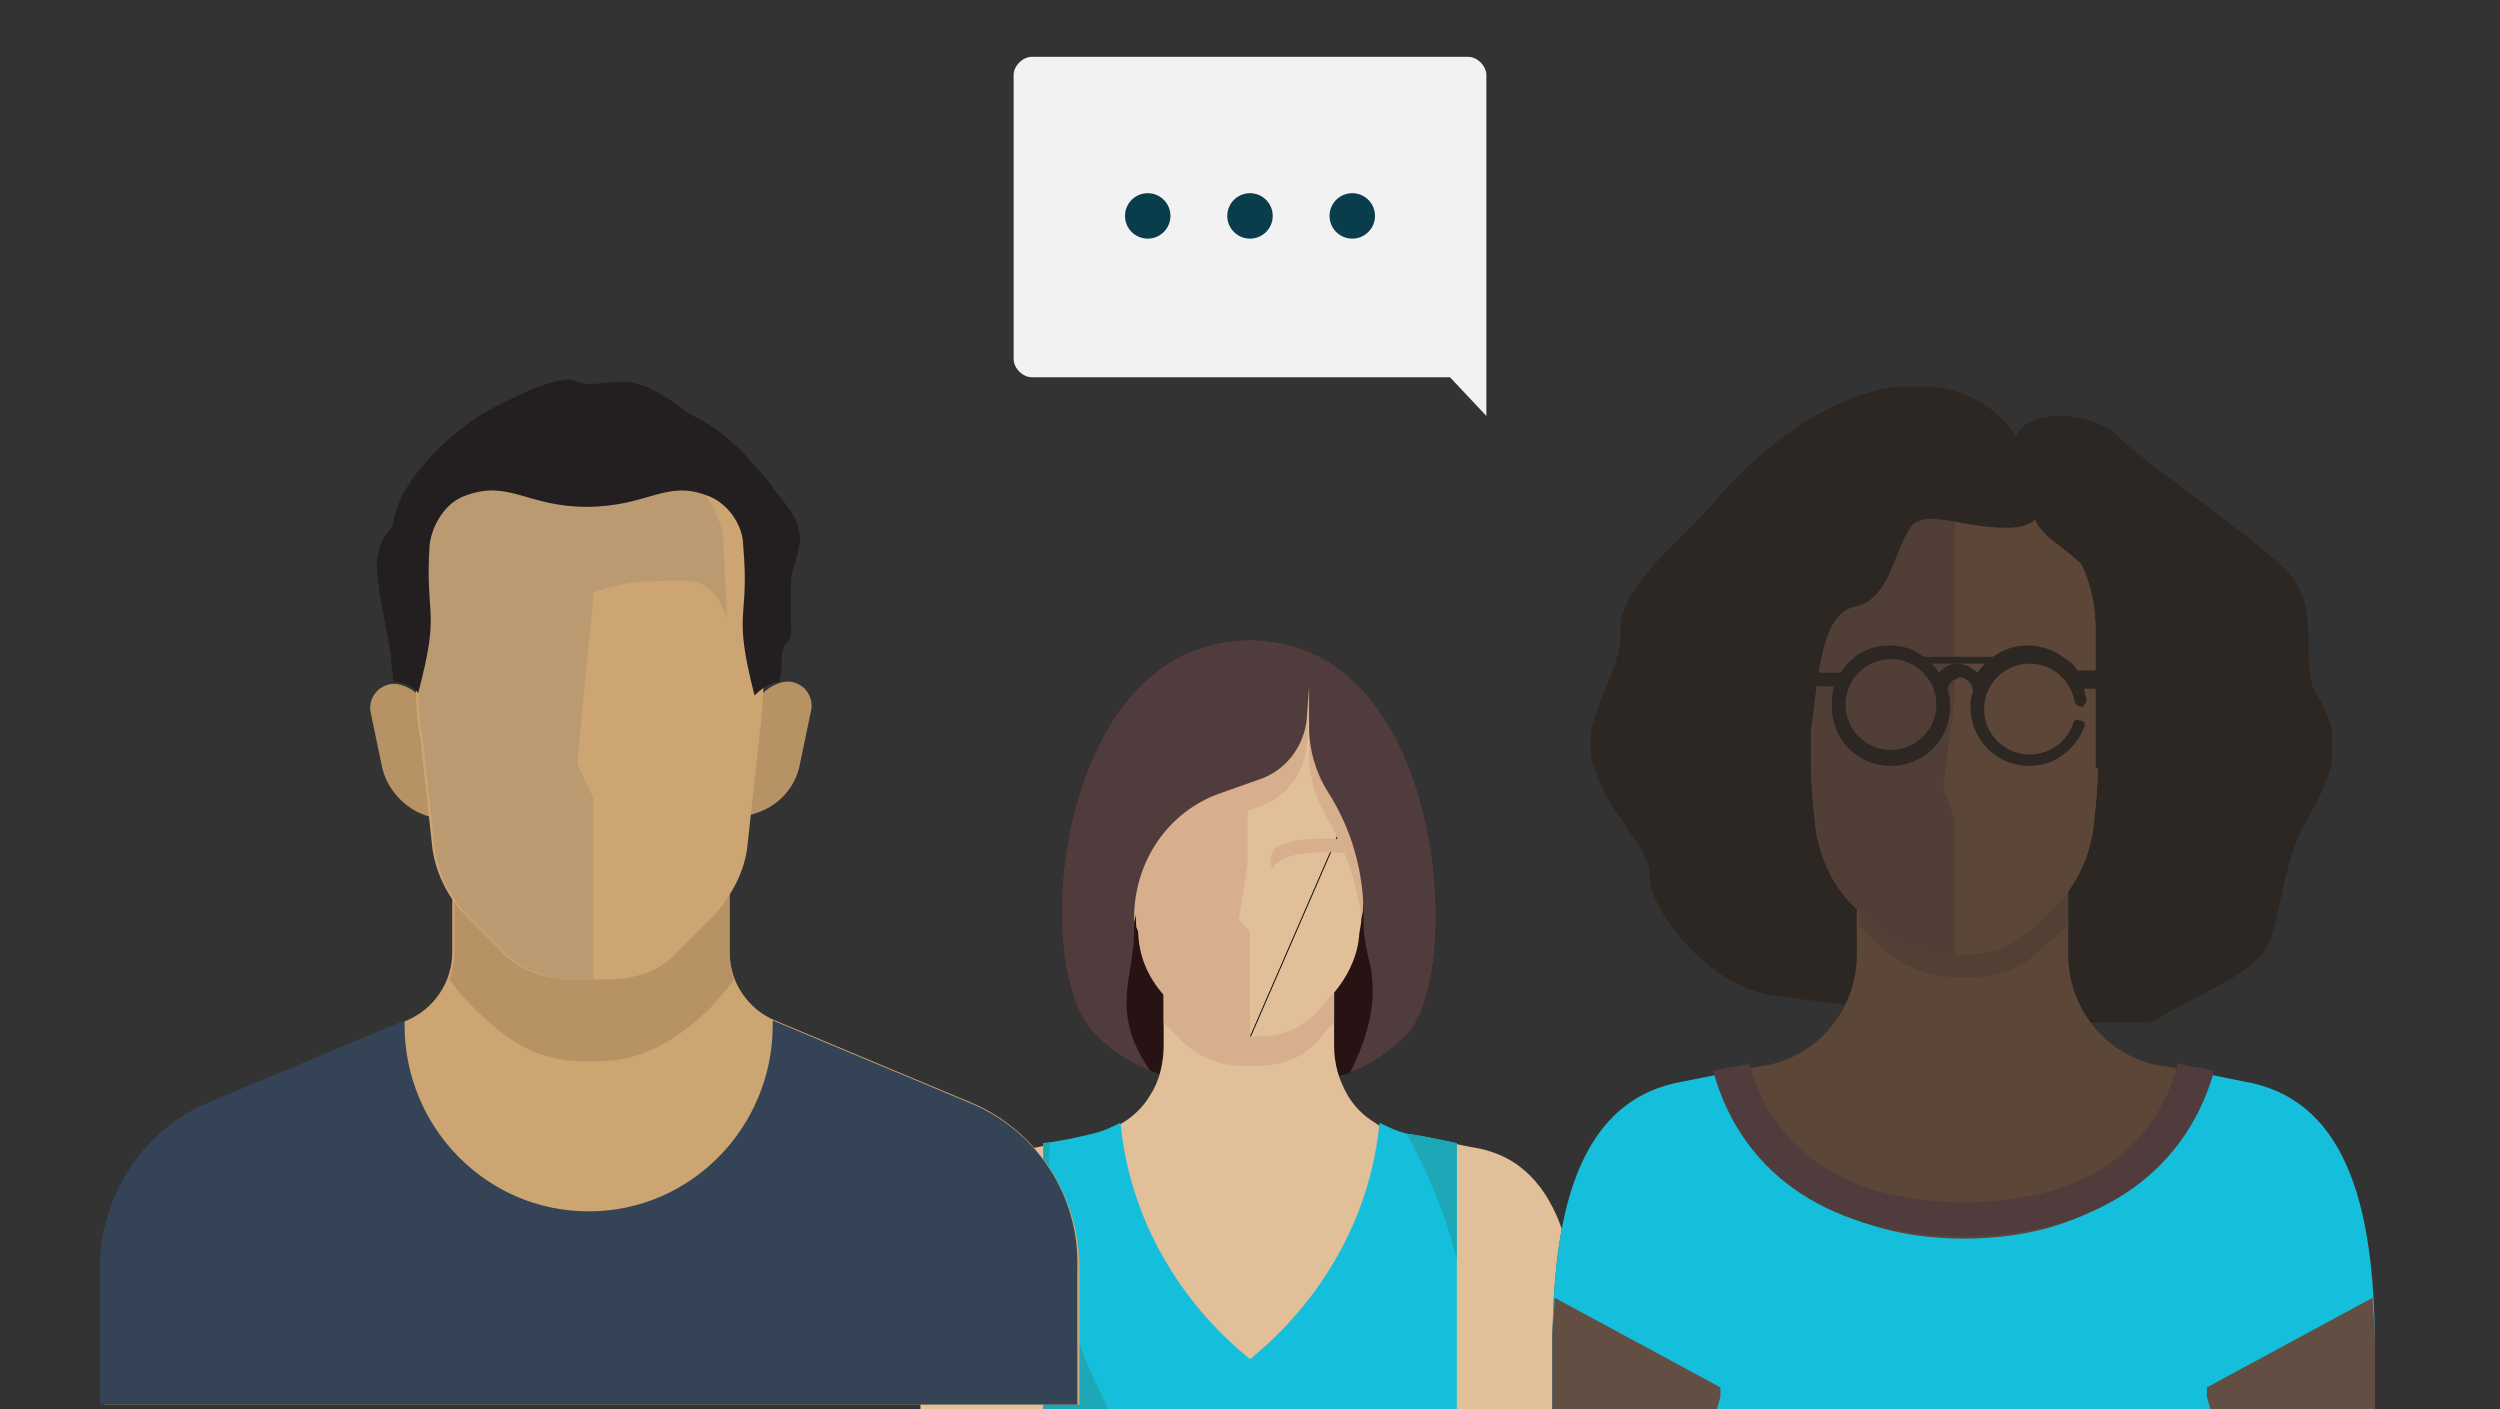 <?xml version="1.0" encoding="utf-8"?>
<!-- Generator: Adobe Illustrator 23.0.6, SVG Export Plug-In . SVG Version: 6.00 Build 0)  -->
<svg version="1.1" id="Layer_1" xmlns="http://www.w3.org/2000/svg" xmlns:xlink="http://www.w3.org/1999/xlink" x="0px" y="0px"
	 viewBox="0 0 110 62" style="enable-background:new 0 0 110 62;" xml:space="preserve">
<rect x="0" y="0" width="110" height="62" fill="#333333" stroke="none"/>
<style type="text/css">
	.st0{clip-path:url(#SVGID_1_);}
	.st1{clip-path:url(#SVGID_2_);enable-background:new    ;}
	.st2{clip-path:url(#SVGID_3_);}
	.st3{clip-path:url(#SVGID_4_);}
	.st4{clip-path:url(#SVGID_24_);fill:#271314;}
	.st5{clip-path:url(#SVGID_30_);}
	.st6{clip-path:url(#SVGID_31_);enable-background:new    ;}
	.st7{clip-path:url(#SVGID_32_);}
	.st8{clip-path:url(#SVGID_33_);}
	.st9{clip-path:url(#SVGID_34_);fill:#E1BF98;}
	.st10{fill-rule:evenodd;clip-rule:evenodd;fill:#15BFDB;}
	.st11{fill-rule:evenodd;clip-rule:evenodd;fill:#1DA8B7;}
	.st12{clip-path:url(#SVGID_35_);}
	.st13{clip-path:url(#SVGID_36_);fill:#D7AF8D;}
	.st14{fill-rule:evenodd;clip-rule:evenodd;fill:#E1BF98;}
	.st15{fill-rule:evenodd;clip-rule:evenodd;fill:#D7AF8D;}
	.st16{clip-path:url(#SVGID_37_);}
	.st17{clip-path:url(#SVGID_38_);}
	.st18{clip-path:url(#SVGID_39_);fill:#E3CCA2;}
	.st19{clip-path:url(#SVGID_40_);}
	.st20{clip-path:url(#SVGID_41_);fill:#D7AF8D;}
	.st21{clip-path:url(#SVGID_42_);}
	.st22{clip-path:url(#SVGID_43_);fill:#D7AF8D;}
	.st23{clip-path:url(#SVGID_44_);}
	.st24{clip-path:url(#SVGID_45_);fill:#D7AF8D;}
	.st25{clip-path:url(#SVGID_46_);}
	.st26{clip-path:url(#SVGID_47_);enable-background:new    ;}
	.st27{fill:none;stroke:#B96D62;stroke-width:0.433;stroke-linecap:round;stroke-miterlimit:10;}
	.st28{clip-path:url(#SVGID_49_);}
	.st29{clip-path:url(#SVGID_50_);fill:#503C3C;}
	.st30{clip-path:url(#SVGID_51_);}
	.st31{clip-path:url(#SVGID_52_);enable-background:new    ;}
	.st32{clip-path:url(#SVGID_53_);}
	.st33{clip-path:url(#SVGID_54_);}
	.st34{clip-path:url(#SVGID_55_);fill:#CDA572;}
	.st35{fill-rule:evenodd;clip-rule:evenodd;fill:#344456;}
	.st36{fill-rule:evenodd;clip-rule:evenodd;fill:none;}
	.st37{clip-path:url(#SVGID_56_);}
	.st38{clip-path:url(#SVGID_57_);fill:#B79265;}
	.st39{clip-path:url(#SVGID_58_);}
	.st40{clip-path:url(#SVGID_59_);fill:#B79265;}
	.st41{clip-path:url(#SVGID_60_);}
	.st42{clip-path:url(#SVGID_61_);fill:#B79265;}
	.st43{clip-path:url(#SVGID_62_);fill-rule:evenodd;clip-rule:evenodd;fill:#CDA572;}
	.st44{clip-path:url(#SVGID_62_);fill-rule:evenodd;clip-rule:evenodd;fill:#BB9A72;}
	.st45{fill:#FFFFFF;}
	.st46{clip-path:url(#SVGID_64_);}
	.st47{clip-path:url(#SVGID_65_);fill:#FFFFFF;}
	.st48{clip-path:url(#SVGID_68_);}
	.st49{clip-path:url(#SVGID_69_);}
	.st50{clip-path:url(#SVGID_71_);}
	.st51{fill:#BB9A72;}
	.st52{fill:#231F20;}
	.st53{clip-path:url(#SVGID_73_);}
	.st54{clip-path:url(#SVGID_75_);enable-background:new    ;}
	.st55{clip-path:url(#SVGID_77_);}
	.st56{clip-path:url(#SVGID_79_);}
	.st57{clip-path:url(#SVGID_81_);fill:#2C2722;}
	.st58{clip-path:url(#SVGID_83_);}
	.st59{clip-path:url(#SVGID_86_);enable-background:new    ;}
	.st60{clip-path:url(#SVGID_90_);}
	.st61{clip-path:url(#SVGID_94_);}
	.st62{clip-path:url(#SVGID_98_);fill:#5C4638;}
	.st63{clip-path:url(#SVGID_102_);}
	.st64{clip-path:url(#SVGID_106_);enable-background:new    ;}
	.st65{clip-path:url(#SVGID_110_);}
	.st66{clip-path:url(#SVGID_112_);}
	.st67{clip-path:url(#SVGID_116_);fill:#15BFDB;}
	.st68{clip-path:url(#SVGID_119_);}
	.st69{clip-path:url(#SVGID_122_);fill:#503C3C;}
	.st70{clip-path:url(#SVGID_126_);}
	.st71{clip-path:url(#SVGID_130_);fill:#543F34;}
	.st72{fill-rule:evenodd;clip-rule:evenodd;fill:#5C4638;}
	.st73{clip-path:url(#SVGID_132_);}
	.st74{clip-path:url(#SVGID_134_);enable-background:new    ;}
	.st75{clip-path:url(#SVGID_136_);}
	.st76{clip-path:url(#SVGID_138_);}
	.st77{clip-path:url(#SVGID_140_);fill:#634E43;}
	.st78{clip-path:url(#SVGID_142_);}
	.st79{clip-path:url(#SVGID_144_);enable-background:new    ;}
	.st80{clip-path:url(#SVGID_146_);}
	.st81{clip-path:url(#SVGID_148_);}
	.st82{clip-path:url(#SVGID_150_);fill:#634E43;}
	.st83{fill-rule:evenodd;clip-rule:evenodd;fill:#513E36;}
	.st84{clip-path:url(#SVGID_152_);}
	.st85{clip-path:url(#SVGID_154_);fill:#2C2722;}
	.st86{clip-path:url(#SVGID_156_);}
	.st87{clip-path:url(#SVGID_159_);fill:#2C2722;}
	.st88{fill:#2C2722;}
	.st89{fill:#F2F2F2;}
	.st90{fill:#093D4C;}
</style>
<g>
	<g>
		<defs>
			<rect id="SVGID_85_" x="46.7" y="28.2" width="16.5" height="19.3"/>
		</defs>
		<clipPath id="SVGID_1_">
			<use xlink:href="#SVGID_85_"  style="overflow:visible;"/>
		</clipPath>
		<g class="st0">
			<defs>
				<rect id="SVGID_87_" x="40.5" y="27.5" width="29.5" height="35.1"/>
			</defs>
			<clipPath id="SVGID_2_">
				<use xlink:href="#SVGID_87_"  style="overflow:visible;"/>
			</clipPath>
			<g class="st1">
				<g>
					<defs>
						<rect id="SVGID_89_" x="44.7" y="26.8" width="20.4" height="21.1"/>
					</defs>
					<clipPath id="SVGID_3_">
						<use xlink:href="#SVGID_89_"  style="overflow:visible;"/>
					</clipPath>
					<g class="st2">
						<defs>
							<path id="SVGID_91_" d="M62,45.4c-0.7,0.8-1.6,1.4-2.6,1.8v0c-0.6,0.2-1.2,0.3-1.9,0.3h-4.8c-0.7,0-1.4-0.1-2.1-0.4
								c-1-0.4-1.9-1-2.6-1.8c-2.7-3.2-1.4-16.4,6.3-17.1C63.5,27.4,64.5,42.5,62,45.4"/>
						</defs>
						<clipPath id="SVGID_4_">
							<use xlink:href="#SVGID_91_"  style="overflow:visible;"/>
						</clipPath>
						<g class="st3">
							<defs>
								<rect id="SVGID_93_" x="46.1" y="28.2" width="17.5" height="19.7"/>
							</defs>
							<clipPath id="SVGID_24_">
								<use xlink:href="#SVGID_93_"  style="overflow:visible;"/>
							</clipPath>
							<rect x="43.2" y="24.7" class="st4" width="23.5" height="26.3"/>
						</g>
					</g>
				</g>
			</g>
		</g>
	</g>
	<g>
		<defs>
			<rect id="SVGID_95_" x="40.5" y="42.2" width="29" height="20.3"/>
		</defs>
		<clipPath id="SVGID_30_">
			<use xlink:href="#SVGID_95_"  style="overflow:visible;"/>
		</clipPath>
		<g class="st5">
			<defs>
				<rect id="SVGID_97_" x="40.5" y="27.5" width="29.5" height="35.1"/>
			</defs>
			<clipPath id="SVGID_31_">
				<use xlink:href="#SVGID_97_"  style="overflow:visible;"/>
			</clipPath>
			<g class="st6">
				<g>
					<defs>
						<rect id="SVGID_99_" x="40.5" y="41.6" width="29.5" height="21.1"/>
					</defs>
					<clipPath id="SVGID_32_">
						<use xlink:href="#SVGID_99_"  style="overflow:visible;"/>
					</clipPath>
					<g class="st7">
						<defs>
							<path id="SVGID_101_" d="M69.5,60.3v2.2h-29v-2.2c0-4.1,0.5-9,4.5-9.7c0.1,0,2.9-0.6,3-0.6c0.5-0.1,1-0.3,1.4-0.6
								c0.5-0.3,0.9-0.7,1.2-1.2c0.4-0.6,0.6-1.4,0.6-2.2v-3.8h7.5V46c0,0.8,0.2,1.5,0.6,2.2c0.3,0.5,0.7,0.9,1.2,1.2
								c0.4,0.3,0.9,0.5,1.4,0.5c0.1,0,2.9,0.6,3,0.6C69,51.2,69.5,56.2,69.5,60.3"/>
						</defs>
						<clipPath id="SVGID_33_">
							<use xlink:href="#SVGID_101_"  style="overflow:visible;"/>
						</clipPath>
						<g class="st8">
							<defs>
								<rect id="SVGID_103_" x="40.5" y="41.6" width="29.5" height="21.1"/>
							</defs>
							<clipPath id="SVGID_34_">
								<use xlink:href="#SVGID_103_"  style="overflow:visible;"/>
							</clipPath>
							<rect x="37" y="38.7" class="st9" width="36" height="27.4"/>
						</g>
					</g>
				</g>
			</g>
		</g>
	</g>
	<path id="SVGID_157_" class="st10" d="M48,49.9c0,0-1.2,0.3-2.1,0.4v12.2h18.2V50.3c-0.9-0.2-2-0.4-2.1-0.4
		c-0.5-0.1-0.9-0.3-1.3-0.5c-0.4,4.2-2.6,7.9-5.7,10.4c-3.1-2.5-5.3-6.2-5.7-10.4C48.9,49.6,48.5,49.8,48,49.9"/>
	<path class="st11" d="M46.2,50.3c-0.1,0-0.2,0-0.3,0.1v12.2h3.2C47,58.8,45.9,54.7,46.2,50.3z"/>
	<path class="st11" d="M64.1,55.4v-5.1c-0.9-0.2-2-0.4-2.1-0.4c0,0-0.1,0-0.1,0C62.9,51.7,63.6,53.5,64.1,55.4z"/>
	<g>
		<defs>
			<path id="SVGID_105_" d="M58.7,42.2V45c-0.1,0.1-0.2,0.2-0.3,0.3L58,45.8c-1.1,1.1-2.1,1.1-3,1.1c-0.8,0-1.8,0-3-1.1l-0.5-0.5
				c-0.1-0.1-0.2-0.2-0.3-0.3v-2.9H58.7z"/>
		</defs>
		<clipPath id="SVGID_35_">
			<use xlink:href="#SVGID_105_"  style="overflow:visible;"/>
		</clipPath>
		<g class="st12">
			<defs>
				<rect id="SVGID_107_" x="40.5" y="27.5" width="29.5" height="35.1"/>
			</defs>
			<clipPath id="SVGID_36_">
				<use xlink:href="#SVGID_107_"  style="overflow:visible;"/>
			</clipPath>
			<rect x="47.8" y="38.7" class="st13" width="14.5" height="11.8"/>
		</g>
	</g>
	<path id="SVGID_109_" class="st14" d="M60,34.1v5c0,0.4,0,0.9-0.1,1.3v0c0,0.3-0.1,0.6-0.1,0.8c-0.1,1.1-0.7,2.1-1.4,2.8L58,44.5
		c-1.1,1.1-2.1,1.1-3,1.1s-1.8,0-3-1.1l-0.5-0.5c-0.8-0.8-1.3-1.7-1.4-2.8c0-0.2,0-0.3-0.1-0.5c0-0.5-0.1-1.1-0.1-1.6v-5
		c0-1.2,0.4-2.3,1.1-3.2v0c0.2-0.2,0.3-0.4,0.5-0.5h0c0.8-0.5,1.7-0.8,2.7-0.9c1.6-0.2,3,0.2,4.1,0.9c0,0,0,0,0,0
		c0.2,0.2,0.3,0.3,0.5,0.5c0,0,0,0,0,0C59.6,31.8,60,32.9,60,34.1"/>
	<path id="SVGID_29_" class="st15" d="M55,45.7c-0.8,0-1.8,0-3-1.1l-0.5-0.5c-0.8-0.8-1.3-1.7-1.4-2.8c0-0.2,0-0.3-0.1-0.5
		c0-0.5-0.1-1.1-0.1-1.6v-5c0-1.2,0.4-2.3,1.1-3.2v0c0.2-0.2,0.3-0.4,0.5-0.5h0c0.8-0.5,1.7-0.8,2.7-0.9c0.3,0,0.5,0,0.7,0l0,8.4
		l-0.4,2.5L55,41L55,45.7z"/>
	<g>
		<defs>
			<path id="SVGID_27_" d="M55,45.7c-0.8,0-1.8,0-3-1.1l-0.5-0.5c-0.8-0.8-1.3-1.7-1.4-2.8c0-0.2,0-0.3-0.1-0.5
				c0-0.5-0.1-1.1-0.1-1.6v-5c0-1.2,0.4-2.3,1.1-3.2v0c0.2-0.2,0.3-0.4,0.5-0.5h0c0.8-0.5,1.7-0.8,2.7-0.9c1.6-0.2,3,0.2,4.1,0.9
				c0,0,0,0,0,0c0.2,0.2,0.3,0.3,0.5,0.5c0,0,0,0,0,0c0.7,0.9,1.2,2,1.2,3.2"/>
		</defs>
		<defs>
			<path id="SVGID_26_" d="M60,34.1v5c0,0.4,0,0.9-0.1,1.3v0c0,0.3-0.1,0.6-0.1,0.8c-0.1,1.1-0.7,2.1-1.4,2.8L58,44.5
				c-1.1,1.1-2.1,1.1-3,1.1"/>
		</defs>
		<clipPath id="SVGID_37_">
			<use xlink:href="#SVGID_27_"  style="overflow:visible;"/>
		</clipPath>
		<clipPath id="SVGID_38_" class="st16">
			<use xlink:href="#SVGID_26_"  style="overflow:visible;"/>
		</clipPath>
		<g class="st17">
			<defs>
				<rect id="SVGID_28_" x="40.5" y="27.5" width="29.5" height="35.1"/>
			</defs>
			<clipPath id="SVGID_39_">
				<use xlink:href="#SVGID_28_"  style="overflow:visible;"/>
			</clipPath>
			<rect x="46.4" y="26" class="st18" width="17.1" height="23.2"/>
		</g>
	</g>
	<g>
		<defs>
			<path id="SVGID_113_" d="M60,34.1v5c0,0.4,0,0.9-0.1,1.3c-0.2-1.6-0.7-3-1.5-4.4c-0.5-0.8-0.8-1.8-0.8-2.8v-1.8l-0.1,1.4
				c-0.1,1.2-0.9,2.3-2.1,2.7l-1.7,0.6c-2,0.7-3.4,2.5-3.8,4.5c0-0.5-0.1-1.1-0.1-1.6v-5c0-1.2,0.4-2.3,1.1-3.2v0
				c0.2-0.2,0.3-0.4,0.5-0.5h0c0.8-0.5,1.7-0.8,2.7-0.9c1.6-0.2,3,0.2,4.1,0.9c0,0,0,0,0,0c0.2,0.2,0.3,0.3,0.5,0.5c0,0,0,0,0,0
				C59.6,31.8,60,32.9,60,34.1"/>
		</defs>
		<clipPath id="SVGID_40_">
			<use xlink:href="#SVGID_113_"  style="overflow:visible;"/>
		</clipPath>
		<g class="st19">
			<defs>
				<rect id="SVGID_115_" x="40.5" y="27.5" width="29.5" height="35.1"/>
			</defs>
			<clipPath id="SVGID_41_">
				<use xlink:href="#SVGID_115_"  style="overflow:visible;"/>
			</clipPath>
			<rect x="46.4" y="26" class="st20" width="17.1" height="18.2"/>
		</g>
	</g>
	<g>
		<defs>
			<path id="SVGID_117_" d="M59.6,37.3c-0.2-0.3-0.6-0.4-1.3-0.4l-0.1,0c-1.5,0-2.3,0.3-2.3,0.9c0,0.1,0,0.3,0.1,0.4
				c0.2-0.4,0.9-0.7,2.3-0.7h0.2c0.7,0,1.1,0.1,1.3,0.4c0.1,0.1,0.1,0.2,0.2,0.4l0,0C59.8,37.8,59.8,37.5,59.6,37.3"/>
		</defs>
		<clipPath id="SVGID_42_">
			<use xlink:href="#SVGID_117_"  style="overflow:visible;"/>
		</clipPath>
		<g class="st21">
			<defs>
				<rect id="SVGID_25_" x="40.5" y="27.5" width="29.5" height="35.1"/>
			</defs>
			<clipPath id="SVGID_43_">
				<use xlink:href="#SVGID_25_"  style="overflow:visible;"/>
			</clipPath>
			<rect x="52.3" y="33.4" class="st22" width="11" height="8.4"/>
		</g>
	</g>
	<g>
		<defs>
			<path id="SVGID_121_" d="M51.8,36.9l-0.1,0c-0.7,0-1.1,0.1-1.3,0.4c-0.2,0.2-0.2,0.6-0.2,1.1c0-0.2,0.1-0.4,0.2-0.5
				c0.2-0.3,0.6-0.4,1.3-0.4l0.1,0c1.3,0,2.1,0.2,2.3,0.7c0-0.1,0-0.3,0-0.4C54.2,37.2,53.4,36.9,51.8,36.9"/>
		</defs>
		<clipPath id="SVGID_44_">
			<use xlink:href="#SVGID_121_"  style="overflow:visible;"/>
		</clipPath>
		<g class="st23">
			<defs>
				<rect id="SVGID_123_" x="40.5" y="27.5" width="29.5" height="35.1"/>
			</defs>
			<clipPath id="SVGID_45_">
				<use xlink:href="#SVGID_123_"  style="overflow:visible;"/>
			</clipPath>
			<rect x="46.7" y="33.4" class="st24" width="11" height="8.5"/>
		</g>
	</g>
	<g>
		<defs>
			<polygon id="SVGID_125_" points="40.5,55.3 40.5,62.5 69.5,62.5 69.5,55.3 69.5,48.1 40.5,48.1 			"/>
		</defs>
		<clipPath id="SVGID_46_">
			<use xlink:href="#SVGID_125_"  style="overflow:visible;"/>
		</clipPath>
		<g class="st25">
			<defs>
				<rect id="SVGID_127_" x="40.5" y="27.5" width="29.5" height="35.1"/>
			</defs>
			<clipPath id="SVGID_47_">
				<use xlink:href="#SVGID_127_"  style="overflow:visible;"/>
			</clipPath>
			<g class="st26">
				<g>
					<defs>
						<rect id="SVGID_129_" x="40.5" y="47.9" width="29.5" height="14.7"/>
					</defs>
					<clipPath id="SVGID_48_">
						<use xlink:href="#SVGID_129_"  style="overflow:visible;"/>
					</clipPath>
				</g>
			</g>
		</g>
	</g>
	<g>
		<g>
			<g>
			</g>
			<path class="st27" d="M53.6,37.1"/>
		</g>
		<g>
			<path class="st27" d="M56.4,37.1"/>
		</g>
	</g>
	<g>
		<defs>
			<path id="SVGID_165_" d="M62,45.4c-0.7,0.8-1.6,1.4-2.6,1.8c0.8-1.6,1.3-3.3,0.8-5.1c-0.1-0.5-0.2-0.9-0.2-1.4v-0.4
				c0-1.9-0.5-3.8-1.6-5.5c-0.5-0.8-0.8-1.8-0.8-2.8v-1.8l-0.1,1.4c-0.1,1.2-0.9,2.3-2.1,2.7l-1.7,0.6c-2.3,0.8-3.8,3-3.8,5.5v0.6
				c0,2-1.1,3.5,0.7,6.1c-1-0.4-1.9-1-2.6-1.8c-2.7-3.2-1.4-16.4,6.3-17.1C63.5,27.4,64.5,42.5,62,45.4"/>
		</defs>
		<clipPath id="SVGID_49_">
			<use xlink:href="#SVGID_165_"  style="overflow:visible;"/>
		</clipPath>
		<g class="st28">
			<defs>
				<rect id="SVGID_167_" x="40.5" y="27.5" width="29.5" height="35.1"/>
			</defs>
			<clipPath id="SVGID_50_">
				<use xlink:href="#SVGID_167_"  style="overflow:visible;"/>
			</clipPath>
			<rect x="43.2" y="24.7" class="st29" width="23.5" height="26"/>
		</g>
	</g>
</g>
<g>
	<g>
		<g>
			<g>
				<g>
					<defs>
						<rect id="SVGID_19_" x="4.6" y="37.5" width="42.9" height="24.3"/>
					</defs>
					<clipPath id="SVGID_51_">
						<use xlink:href="#SVGID_19_"  style="overflow:visible;"/>
					</clipPath>
					<g class="st30">
						<defs>
							<rect id="SVGID_20_" x="4.6" y="16.5" width="43.7" height="45.9"/>
						</defs>
						<clipPath id="SVGID_52_">
							<use xlink:href="#SVGID_20_"  style="overflow:visible;"/>
						</clipPath>
						<g class="st31">
							<g>
								<defs>
									<rect id="SVGID_21_" x="4.6" y="36.7" width="43.7" height="25.7"/>
								</defs>
								<clipPath id="SVGID_53_">
									<use xlink:href="#SVGID_21_"  style="overflow:visible;"/>
								</clipPath>
								<g class="st32">
									<defs>
										<path id="SVGID_22_" d="M47.5,61.8v-6c0-3.2-1.9-6.1-4.8-7.3l-8.6-3.6c-1.2-0.5-2-1.7-2-3v-4.3H19.9v4.3
											c0,1.3-0.8,2.5-2,3l-8.6,3.6c-2.9,1.2-4.8,4.1-4.8,7.3v6H47.5z"/>
									</defs>
									<clipPath id="SVGID_54_">
										<use xlink:href="#SVGID_22_"  style="overflow:visible;"/>
									</clipPath>
									<g class="st33">
										<defs>
											<rect id="SVGID_23_" x="4.6" y="36.7" width="43.7" height="25.7"/>
										</defs>
										<clipPath id="SVGID_55_">
											<use xlink:href="#SVGID_23_"  style="overflow:visible;"/>
										</clipPath>
										<rect x="0" y="32.9" class="st34" width="52" height="33.5"/>
									</g>
								</g>
							</g>
						</g>
					</g>
				</g>
				<path id="SVGID_18_" class="st35" d="M42.6,48.5l-8.6-3.6v0.2c0,4.5-3.6,8.2-8.1,8.2c-4.5,0-8.1-3.7-8.1-8.2v-0.2l-8.6,3.6
					c-2.9,1.2-4.8,4.1-4.8,7.3v6h43v-6C47.5,52.6,45.6,49.7,42.6,48.5"/>
				<g>
					<path class="st36" d="M42.7,48.4l-8.6-3.6V45c0,0,0,0.1,0,0.1c5,2.2,10.8,4.1,12.2,9.9c0.5,2,0.8,4.3,0.9,6.8h0.3v-6
						C47.5,52.6,45.6,49.7,42.7,48.4z"/>
					<path class="st36" d="M15.5,61.8c-0.4-1.2-0.7-2.5-1-3.7c-0.1-0.2-0.2-0.5-0.4-0.7c0,1.5,0,3,0,4.4H15.5z"/>
				</g>
				<g>
					<defs>
						<path id="SVGID_16_" d="M26,46.7c1.3,0,2.9-0.1,5.2-2.3c0.4-0.4,0.8-0.9,1.1-1.3c-0.1-0.4-0.2-0.8-0.2-1.2v-2.7
							c-0.4,0.8-1,1.3-1.5,1.6l0-0.1c-0.1-0.5-0.4-1-0.7-1.5c-0.2-0.3-0.6-0.5-1-0.5H26h-2.8c-0.4,0-0.8,0.2-1,0.5
							c-0.3,0.5-0.5,1-0.7,1.5l0,0.1c-0.5-0.3-1.1-0.8-1.5-1.6v2.7c0,0.4-0.1,0.8-0.2,1.2c0.3,0.5,0.7,0.9,1.1,1.3
							C23,46.5,24.4,46.7,26,46.7"/>
					</defs>
					<clipPath id="SVGID_56_">
						<use xlink:href="#SVGID_16_"  style="overflow:visible;"/>
					</clipPath>
					<g class="st37">
						<defs>
							<rect id="SVGID_17_" x="4.6" y="16.5" width="43.7" height="45.9"/>
						</defs>
						<clipPath id="SVGID_57_">
							<use xlink:href="#SVGID_17_"  style="overflow:visible;"/>
						</clipPath>
						<rect x="15.1" y="34" class="st38" width="21.7" height="17.3"/>
					</g>
				</g>
				<g>
					<defs>
						<path id="SVGID_14_" d="M19.1,31.5l-0.4-0.6c-0.3-0.4-0.7-0.7-1.2-0.8c-0.7-0.1-1.3,0.5-1.2,1.2l0.5,2.4c0.2,1,1,1.9,2,2.2
							l0.7,0.2L19.1,31.5z"/>
					</defs>
					<clipPath id="SVGID_58_">
						<use xlink:href="#SVGID_14_"  style="overflow:visible;"/>
					</clipPath>
					<g class="st39">
						<defs>
							<rect id="SVGID_15_" x="4.6" y="16.5" width="43.7" height="45.9"/>
						</defs>
						<clipPath id="SVGID_59_">
							<use xlink:href="#SVGID_15_"  style="overflow:visible;"/>
						</clipPath>
						<rect x="11.8" y="25.4" class="st40" width="12.3" height="15.2"/>
					</g>
				</g>
				<g>
					<defs>
						<path id="SVGID_12_" d="M32.5,36l0.7-0.2c1-0.3,1.8-1.1,2-2.2l0.5-2.4c0.1-0.7-0.5-1.3-1.2-1.2c-0.5,0.1-0.9,0.4-1.2,0.8
							l-0.4,0.6L32.5,36z"/>
					</defs>
					<clipPath id="SVGID_60_">
						<use xlink:href="#SVGID_12_"  style="overflow:visible;"/>
					</clipPath>
					<g class="st41">
						<defs>
							<rect id="SVGID_13_" x="4.6" y="16.5" width="43.7" height="45.9"/>
						</defs>
						<clipPath id="SVGID_61_">
							<use xlink:href="#SVGID_13_"  style="overflow:visible;"/>
						</clipPath>
						<rect x="27.9" y="25.4" class="st42" width="12.3" height="15.2"/>
					</g>
				</g>
				<g>
					<g>
						<defs>
							<rect id="SVGID_11_" x="4.6" y="16.5" width="43.7" height="45.9"/>
						</defs>
						<clipPath id="SVGID_62_">
							<use xlink:href="#SVGID_11_"  style="overflow:visible;"/>
						</clipPath>
						<path class="st43" d="M26.8,43.1c1.1,0,2.3-0.4,3-1.2l1.6-1.6c0.8-0.9,1.4-2,1.5-3.2l0.5-4.6c0.1-0.9,0.2-1.8,0.2-2.8v-4.7
							c0-3.9-3.1-7-7-7h-1.3c-3.8,0-7,3.1-7,7v4.7c0,0.9,0,1.8,0.2,2.8l0.5,4.6c0.1,1.2,0.7,2.4,1.5,3.2l1.6,1.6
							c0.7,0.8,2,1.2,3,1.2H26.8z"/>
						<path class="st44" d="M26.1,18h-0.7c-3.8,0-7,3.1-7,7v4.7c0,0.9,0,1.8,0.2,2.8l0.5,4.6c0.1,1.2,0.7,2.4,1.5,3.2l1.6,1.6
							c0.7,0.8,2,1.2,3,1.2h0.9l0-8l-0.7-1.5l0.7-7.3L26.1,18z"/>
					</g>
				</g>
				<g>
					<defs>
						<rect id="SVGID_10_" x="17.1" y="17.4" width="17.8" height="13.2"/>
					</defs>
					<clipPath id="SVGID_63_">
						<use xlink:href="#SVGID_10_"  style="overflow:visible;"/>
					</clipPath>
				</g>
			</g>
			<g>
				<g>
					<g>
						<g>
							<g>
								<path d="M29.4,29.5"/>
								<path class="st45" d="M30.1,28.9"/>
							</g>
						</g>
					</g>
				</g>
			</g>
			<g>
				<defs>
					<path id="SVGID_9_" d="M22.6,37.3C22.6,37.3,22.6,37.3,22.6,37.3"/>
				</defs>
				<defs>
					<path id="SVGID_8_" d="M29.6,37.3C29.6,37.3,29.6,37.3,29.6,37.3"/>
				</defs>
				<use xlink:href="#SVGID_9_"  style="overflow:visible;fill:#A01D21;"/>
				<use xlink:href="#SVGID_8_"  style="overflow:visible;fill:#A01D21;"/>
				<clipPath id="SVGID_64_">
					<use xlink:href="#SVGID_9_"  style="overflow:visible;"/>
				</clipPath>
				<clipPath id="SVGID_65_" class="st46">
					<use xlink:href="#SVGID_8_"  style="overflow:visible;"/>
				</clipPath>
				<path class="st47" d="M29.3,37.8C28.4,38,26.4,38,26.4,38c-0.2,0-0.4,0-0.6,0c0,0-2.4,0-3-0.3c-0.1,0-0.2-0.5-0.2-0.5h6.9
					C29.5,37.3,29.5,37.8,29.3,37.8z"/>
			</g>
		</g>
	</g>
	<g>
		<defs>
			<path id="SVGID_66_" d="M31.8,23.4"/>
		</defs>
		<defs>
			<path id="SVGID_67_" d="M31.8,23.4c-0.6-2-1.6-2.8-3.5-2.8l-0.4,0c-3.9,0.4-5.8,2.9-5.6,7.4c0.1,1.1,0.2,2.3,0.3,3.4
				c0.3-3.5,2.1-5.4,5.5-5.8l0.4,0c1.9-0.1,2.9-0.3,3.5,1.7"/>
		</defs>
		<use xlink:href="#SVGID_66_"  style="overflow:visible;fill-rule:evenodd;clip-rule:evenodd;fill:#BB9A72;"/>
		<use xlink:href="#SVGID_67_"  style="overflow:visible;fill-rule:evenodd;clip-rule:evenodd;fill:#BB9A72;"/>
		<clipPath id="SVGID_68_">
			<use xlink:href="#SVGID_66_"  style="overflow:visible;"/>
		</clipPath>
		<clipPath id="SVGID_69_" class="st48">
			<use xlink:href="#SVGID_67_"  style="overflow:visible;"/>
		</clipPath>
		<g class="st49">
			<defs>
				
					<rect id="SVGID_70_" x="-14" y="-55" transform="matrix(0.999 -4.625692e-02 4.625692e-02 0.999 -3.987 1.179)" width="75" height="283.4"/>
			</defs>
			<use xlink:href="#SVGID_70_"  style="overflow:visible;fill:#BB9A72;"/>
			<clipPath id="SVGID_71_">
				<use xlink:href="#SVGID_70_"  style="overflow:visible;"/>
			</clipPath>
			<g class="st50">
				
					<rect x="13.3" y="-7.7" transform="matrix(0.999 -4.625692e-02 4.625692e-02 0.999 -1.178 1.291)" class="st51" width="28" height="67.5"/>
			</g>
		</g>
	</g>
	<path class="st52" d="M34.8,27.5c0-0.7,0-1.4,0-2c0.1-0.6,0.4-1.2,0.4-1.9c-0.1-1-0.7-1.4-1.3-2.3c-0.2-0.3-0.5-0.6-0.8-0.9
		c-0.7-0.9-1.7-1.7-2.8-2.2c-0.9-0.7-1.9-1.4-2.9-1.4c-0.6,0-1,0.1-1.6,0.1c-0.2,0-0.5-0.2-0.7-0.2c-1.1,0-2.7,0.9-3.7,1.4
		c-1.5,0.9-3.9,3-4.1,5c-0.5,0.6-0.8,1.2-0.7,2.1c0.1,1.2,0.4,2.4,0.6,3.6c0,0,0,0.1,0,0.1c0,0.4,0.1,0.7,0.1,1.1c0.1,0,0.1,0,0.2,0
		c0.4,0.1,0.7,0.2,0.9,0.5c1-3.8,0.3-3.2,0.5-6.5c0.1-0.9,0.7-1.9,1.6-2.2c1.9-0.7,2.7,0.5,5.3,0.5c2.7,0,3.5-1.2,5.3-0.5
		c0.9,0.3,1.6,1.3,1.6,2.2c0.3,3.4-0.5,2.7,0.5,6.6h0c0.3-0.3,0.6-0.5,1-0.6c0,0,0.1,0,0.1,0c0.1-0.4,0.1-0.9,0.1-1.3
		c0.1-0.1,0.1-0.2,0.1-0.3C34.9,28.1,34.8,27.8,34.8,27.5z"/>
</g>
<g>
	<g>
		<g>
			<defs>
				<rect id="SVGID_72_" x="70" y="17" width="32.6" height="28"/>
			</defs>
			<clipPath id="SVGID_73_">
				<use xlink:href="#SVGID_72_"  style="overflow:visible;"/>
			</clipPath>
			<g class="st53">
				<defs>
					<rect id="SVGID_74_" x="68.3" y="17" width="36.8" height="46.4"/>
				</defs>
				<clipPath id="SVGID_75_">
					<use xlink:href="#SVGID_74_"  style="overflow:visible;"/>
				</clipPath>
				<g class="st54">
					<g>
						<defs>
							<rect id="SVGID_76_" x="69.2" y="16.1" width="34.2" height="29.8"/>
						</defs>
						<clipPath id="SVGID_77_">
							<use xlink:href="#SVGID_76_"  style="overflow:visible;"/>
						</clipPath>
						<g class="st55">
							<defs>
								<path id="SVGID_78_" d="M72.6,38.6c0,1.5,2.6,4.8,5.4,5.2c2.8,0.4,15.7,1.9,17,1c1.4-0.9,3.8-1.8,4.6-2.9
									c0.8-1.1,0.7-3.8,1.9-5.8c1.1-2,1.8-3.4,0.4-5.6c-0.8-1.3,0.4-3.8-1.4-5.5c-1.8-1.7-6.2-4.7-7.2-5.7c-0.9-1.1-4-1.5-4.6-0.1
									c0,0-1.4-2.6-5.2-2.2c-3.8,0.5-6.9,3.7-8,5c-1.1,1.4-4.3,3.8-4.2,5.7c0.1,1.9-1.7,3.9-1.3,5.6C70.7,36,72.6,37.1,72.6,38.6"
									/>
							</defs>
							<clipPath id="SVGID_79_">
								<use xlink:href="#SVGID_78_"  style="overflow:visible;"/>
							</clipPath>
							<g class="st56">
								<defs>
									<rect id="SVGID_80_" x="69.2" y="17" width="34.2" height="28.9"/>
								</defs>
								<clipPath id="SVGID_81_">
									<use xlink:href="#SVGID_80_"  style="overflow:visible;"/>
								</clipPath>
								<rect x="65.7" y="12.6" class="st57" width="41.4" height="36.8"/>
							</g>
						</g>
					</g>
				</g>
			</g>
		</g>
		<g>
			<defs>
				<rect id="SVGID_82_" x="68.3" y="37.1" width="36.2" height="25.4"/>
			</defs>
			<clipPath id="SVGID_83_">
				<use xlink:href="#SVGID_82_"  style="overflow:visible;"/>
			</clipPath>
			<g class="st58">
				<defs>
					<rect id="SVGID_84_" x="68.3" y="17" width="36.8" height="46.4"/>
				</defs>
				<clipPath id="SVGID_86_">
					<use xlink:href="#SVGID_84_"  style="overflow:visible;"/>
				</clipPath>
				<g class="st59">
					<g>
						<defs>
							<rect id="SVGID_88_" x="68.3" y="37.1" width="36.8" height="25.4"/>
						</defs>
						<clipPath id="SVGID_90_">
							<use xlink:href="#SVGID_88_"  style="overflow:visible;"/>
						</clipPath>
						<g class="st60">
							<defs>
								<path id="SVGID_92_" d="M104.5,59.7v2.8H68.3v-2.8c0-5.1,0.6-11.2,5.7-12.1l2-0.4l1.5-0.3l0.1,0c2.4-0.4,4.1-2.5,4.1-4.9
									v-4.8h9.3v4.8c0,2.4,1.7,4.5,4.1,4.9l0.1,0l1.5,0.3l2,0.4C103.9,48.5,104.5,54.6,104.5,59.7"/>
							</defs>
							<clipPath id="SVGID_94_">
								<use xlink:href="#SVGID_92_"  style="overflow:visible;"/>
							</clipPath>
							<g class="st61">
								<defs>
									<rect id="SVGID_96_" x="68.3" y="37.1" width="36.8" height="25.4"/>
								</defs>
								<clipPath id="SVGID_98_">
									<use xlink:href="#SVGID_96_"  style="overflow:visible;"/>
								</clipPath>
								<rect x="63.9" y="32.7" class="st62" width="44.9" height="34.1"/>
							</g>
						</g>
					</g>
				</g>
			</g>
		</g>
		<g>
			<defs>
				<rect id="SVGID_100_" x="68.3" y="47.1" width="36.2" height="15.4"/>
			</defs>
			<clipPath id="SVGID_102_">
				<use xlink:href="#SVGID_100_"  style="overflow:visible;"/>
			</clipPath>
			<g class="st63">
				<defs>
					<rect id="SVGID_104_" x="68.3" y="17" width="36.8" height="45.5"/>
				</defs>
				<clipPath id="SVGID_106_">
					<use xlink:href="#SVGID_104_"  style="overflow:visible;"/>
				</clipPath>
				<g class="st64">
					<g>
						<defs>
							<rect id="SVGID_108_" x="68.3" y="46.7" width="36.8" height="15.8"/>
						</defs>
						<clipPath id="SVGID_110_">
							<use xlink:href="#SVGID_108_"  style="overflow:visible;"/>
						</clipPath>
						<g class="st65">
							<defs>
								<path id="SVGID_111_" d="M104.5,59.7v2.8H68.3v-2.8c0-5.1,0.6-11.2,5.7-12.1l2-0.4l0,0.1c1.2,4.5,5,7.2,10.4,7.2
									s9.2-2.6,10.4-7.2l0-0.1l2,0.4C103.9,48.5,104.5,54.6,104.5,59.7"/>
							</defs>
							<clipPath id="SVGID_112_">
								<use xlink:href="#SVGID_111_"  style="overflow:visible;"/>
							</clipPath>
							<g class="st66">
								<defs>
									<rect id="SVGID_114_" x="68.3" y="46.7" width="36.8" height="15.8"/>
								</defs>
								<clipPath id="SVGID_116_">
									<use xlink:href="#SVGID_114_"  style="overflow:visible;"/>
								</clipPath>
								<rect x="63.9" y="42.7" class="st67" width="44.9" height="24.1"/>
							</g>
						</g>
					</g>
				</g>
			</g>
		</g>
		<g>
			<defs>
				<path id="SVGID_118_" d="M97.4,47.1l0,0.1c-1.3,4.5-5.3,7.2-11,7.2c-5.7,0-9.7-2.6-11-7.2l0-0.1l1.6-0.3l0,0.1
					c1,3.6,4.1,6,9.4,6c5.4,0,8.4-2.4,9.4-6l0-0.1L97.4,47.1z"/>
			</defs>
			<clipPath id="SVGID_119_">
				<use xlink:href="#SVGID_118_"  style="overflow:visible;"/>
			</clipPath>
			<g class="st68">
				<defs>
					<rect id="SVGID_120_" x="67.9" y="17" width="39.1" height="46.4"/>
				</defs>
				<clipPath id="SVGID_122_">
					<use xlink:href="#SVGID_120_"  style="overflow:visible;"/>
				</clipPath>
				<rect x="70.7" y="42.4" class="st69" width="31.4" height="16.4"/>
			</g>
		</g>
		<g>
			<defs>
				<path id="SVGID_124_" d="M91,37.1v3.6c-0.1,0.1-0.2,0.2-0.3,0.3L90,41.6C88.6,43,87.4,43,86.4,43c-1,0-2.3-0.1-3.7-1.4l-0.6-0.6
					c-0.1-0.1-0.2-0.2-0.3-0.3v-3.6H91z"/>
			</defs>
			<clipPath id="SVGID_126_">
				<use xlink:href="#SVGID_124_"  style="overflow:visible;"/>
			</clipPath>
			<g class="st70">
				<defs>
					<rect id="SVGID_128_" x="68.6" y="17" width="36.8" height="46.4"/>
				</defs>
				<clipPath id="SVGID_130_">
					<use xlink:href="#SVGID_128_"  style="overflow:visible;"/>
				</clipPath>
				<rect x="77.3" y="32.7" class="st71" width="18.1" height="14.7"/>
			</g>
		</g>
		<path class="st72" d="M92.3,33.8c0,0.9-0.1,1.8-0.2,2.7c-0.2,1.3-0.8,2.6-1.8,3.5l-0.6,0.6C88.3,42,87,42,86,42
			c-1,0-2.3-0.1-3.7-1.4L81.7,40c-1-0.9-1.6-2.2-1.8-3.5c-0.1-0.9-0.2-1.8-0.2-2.7v-6.2c0-1.5,0.5-2.9,1.4-4
			c1.2-1.4,2.9-2.3,4.9-2.3c2,0,3.7,0.9,4.8,2.3c0.9,1.1,1.4,2.5,1.4,4V33.8z"/>
		<g>
			<defs>
				<rect id="SVGID_131_" x="97.1" y="57.1" width="7.4" height="5.4"/>
			</defs>
			<clipPath id="SVGID_132_">
				<use xlink:href="#SVGID_131_"  style="overflow:visible;"/>
			</clipPath>
			<g class="st73">
				<defs>
					<rect id="SVGID_133_" x="68.3" y="17" width="36.8" height="46.4"/>
				</defs>
				<clipPath id="SVGID_134_">
					<use xlink:href="#SVGID_133_"  style="overflow:visible;"/>
				</clipPath>
				<g class="st74">
					<g>
						<defs>
							<rect id="SVGID_135_" x="96.3" y="56.4" width="8.8" height="6.1"/>
						</defs>
						<clipPath id="SVGID_136_">
							<use xlink:href="#SVGID_135_"  style="overflow:visible;"/>
						</clipPath>
						<g class="st75">
							<defs>
								<path id="SVGID_137_" d="M104.5,59.7v2.8h-7.1l-0.4-1.4l7.4-4c0,0.6,0.1,1.2,0.1,1.8C104.5,59.1,104.5,59.4,104.5,59.7"/>
							</defs>
							<clipPath id="SVGID_138_">
								<use xlink:href="#SVGID_137_"  style="overflow:visible;"/>
							</clipPath>
							<g class="st76">
								<defs>
									<rect id="SVGID_139_" x="96.3" y="56.4" width="8.8" height="6.1"/>
								</defs>
								<clipPath id="SVGID_140_">
									<use xlink:href="#SVGID_139_"  style="overflow:visible;"/>
								</clipPath>
								<rect x="92.7" y="52.7" class="st77" width="16.2" height="14.2"/>
							</g>
						</g>
					</g>
				</g>
			</g>
		</g>
		<g>
			<defs>
				<rect id="SVGID_141_" x="68.3" y="57.1" width="7.4" height="5.4"/>
			</defs>
			<clipPath id="SVGID_142_">
				<use xlink:href="#SVGID_141_"  style="overflow:visible;"/>
			</clipPath>
			<g class="st78">
				<defs>
					<rect id="SVGID_143_" x="68.3" y="17" width="36.8" height="46.4"/>
				</defs>
				<clipPath id="SVGID_144_">
					<use xlink:href="#SVGID_143_"  style="overflow:visible;"/>
				</clipPath>
				<g class="st79">
					<g>
						<defs>
							<rect id="SVGID_145_" x="68.3" y="56.4" width="7.9" height="6.1"/>
						</defs>
						<clipPath id="SVGID_146_">
							<use xlink:href="#SVGID_145_"  style="overflow:visible;"/>
						</clipPath>
						<g class="st80">
							<defs>
								<path id="SVGID_147_" d="M68.3,59.7v2.8h7.1l0.4-1.4l-7.4-4c0,0.6-0.1,1.2-0.1,1.8C68.3,59.1,68.3,59.4,68.3,59.7"/>
							</defs>
							<clipPath id="SVGID_148_">
								<use xlink:href="#SVGID_147_"  style="overflow:visible;"/>
							</clipPath>
							<g class="st81">
								<defs>
									<rect id="SVGID_149_" x="68.3" y="56.4" width="7.9" height="6.1"/>
								</defs>
								<clipPath id="SVGID_150_">
									<use xlink:href="#SVGID_149_"  style="overflow:visible;"/>
								</clipPath>
								<rect x="63.9" y="52.7" class="st82" width="16.2" height="14.2"/>
							</g>
						</g>
					</g>
				</g>
			</g>
		</g>
		<path class="st72" d="M92.3,33.8c0,0.9-0.1,1.8-0.2,2.7c-0.2,1.3-0.8,2.6-1.8,3.5l-0.6,0.6C88.3,42,87,42,86,42
			c-1,0-2.3-0.1-3.7-1.4L81.7,40c-1-0.9-1.6-2.2-1.8-3.5c-0.1-0.9-0.2-1.8-0.2-2.7v-6.2c0-1.5,0.5-2.9,1.4-4
			c1.2-1.4,2.9-2.3,4.9-2.3c2,0,3.7,0.9,4.8,2.3c0.9,1.1,1.4,2.5,1.4,4V33.8z"/>
		<path class="st83" d="M86,42c-1,0-2.3-0.1-3.7-1.4L81.7,40c-1-0.9-1.6-2.2-1.8-3.5c-0.1-0.9-0.2-1.8-0.2-2.7v-6.2
			c0-1.5,0.5-2.9,1.4-4c1.2-1.4,2.9-2.3,4.9-2.3v9.5l-0.5,3.9L86,36V42z"/>
		<g>
			<defs>
				<path id="SVGID_151_" d="M89.7,20c0,0,1.1,3-1,3.2c-2.1,0.2-4.1-1-4.7,0.1c-0.7,1.1-0.9,3.1-2.4,3.4c-1.5,0.3-1.6,3.2-1.9,5.3
					c-0.4,2.1-5.3-1.1-5.3-1.1l3.1-6.9l5.1-4.4l4.9-1.1L89.7,20z"/>
			</defs>
			<clipPath id="SVGID_152_">
				<use xlink:href="#SVGID_151_"  style="overflow:visible;"/>
			</clipPath>
			<g class="st84">
				<defs>
					<rect id="SVGID_153_" x="68.3" y="17" width="36.8" height="46.4"/>
				</defs>
				<clipPath id="SVGID_154_">
					<use xlink:href="#SVGID_153_"  style="overflow:visible;"/>
				</clipPath>
				<rect x="70.1" y="14.3" class="st85" width="24.4" height="22.9"/>
			</g>
		</g>
		<g>
			<defs>
				<path id="SVGID_155_" d="M92.4,29.4c0,0,0-3.5-0.5-4.2c-0.9-1.2-2.3-1.5-2.5-2.8c-0.2-1.4,0.2-2.8,0.2-2.8l4.1,2.2l1.5,4.9
					l-1.2,3.1L92.4,29.4z"/>
			</defs>
			<clipPath id="SVGID_156_">
				<use xlink:href="#SVGID_155_"  style="overflow:visible;"/>
			</clipPath>
			<g class="st86">
				<defs>
					<rect id="SVGID_158_" x="68.3" y="17" width="36.8" height="46.4"/>
				</defs>
				<clipPath id="SVGID_159_">
					<use xlink:href="#SVGID_158_"  style="overflow:visible;"/>
				</clipPath>
				<rect x="84.9" y="15.2" class="st87" width="14.6" height="18.9"/>
			</g>
		</g>
		<g>
			<path class="st88" d="M84.9,29c0.2,0.2,0.3,0.4,0.5,0.6l0,0C85.2,29.4,85.1,29.2,84.9,29z"/>
			<path class="st88" d="M92.6,29.5h-1.2c-0.1-0.2-0.3-0.4-0.5-0.5c-0.5-0.4-1.1-0.6-1.7-0.6c-0.9,0-1.7,0.5-2.2,1.2
				c-0.2-0.2-0.5-0.4-0.9-0.4c0,0,0,0,0,0c0,0,0,0,0,0c-0.3,0-0.6,0.2-0.8,0.4l0,0c-0.1-0.2-0.3-0.4-0.5-0.6
				c-0.1-0.1-0.2-0.1-0.3-0.2c-0.4-0.3-0.9-0.4-1.4-0.4c-0.9,0-1.7,0.5-2.1,1.2h-1.1c-0.1,0-0.3,0.1-0.3,0.3c0,0.1,0.1,0.3,0.3,0.3
				h0.8c-0.1,0.3-0.1,0.6-0.1,0.9c0,1.4,1.1,2.6,2.6,2.6c1.4,0,2.6-1.1,2.6-2.6c0-0.2,0-0.5-0.1-0.7c0,0,0,0,0,0
				c0-0.2,0.1-0.4,0.3-0.5c0.1,0,0.2-0.1,0.2-0.1c0.1,0,0.2,0,0.3,0.1c0.2,0.1,0.3,0.3,0.3,0.5c0,0,0,0,0,0.1
				c-0.1,0.2-0.1,0.4-0.1,0.6c0,1.4,1.1,2.6,2.6,2.6c1.1,0,2-0.7,2.4-1.7c0.1-0.1,0-0.3-0.2-0.3c-0.1-0.1-0.3,0-0.3,0.2
				c-0.3,0.8-1.1,1.3-1.9,1.3c-1.1,0-2-0.9-2-2s0.9-2,2-2c1,0,1.8,0.7,2,1.7c0,0.1,0.2,0.2,0.3,0.2c0.1,0,0.2-0.2,0.2-0.3
				c0-0.2-0.1-0.3-0.1-0.5h0.9c0.1,0,0.3-0.1,0.3-0.3C92.9,29.6,92.7,29.5,92.6,29.5z M83.2,33c-1.1,0-2-0.9-2-2s0.9-2,2-2
				c1.1,0,2,0.9,2,2S84.3,33,83.2,33z"/>
			<rect x="84.6" y="28.9" class="st88" width="3.2" height="0.3"/>
		</g>
	</g>
</g>
<g>
	<path class="st89" d="M65.4,18.3l0-2.6h0V3.3c0-0.4-0.4-0.8-0.8-0.8H45.4c-0.4,0-0.8,0.4-0.8,0.8v12.5c0,0.4,0.4,0.8,0.8,0.8h18.4
		L65.4,18.3z"/>
	<g>
		<circle class="st90" cx="50.5" cy="9.5" r="1"/>
		<circle class="st90" cx="55" cy="9.5" r="1"/>
		<circle class="st90" cx="59.5" cy="9.5" r="1"/>
	</g>
</g>
</svg>
